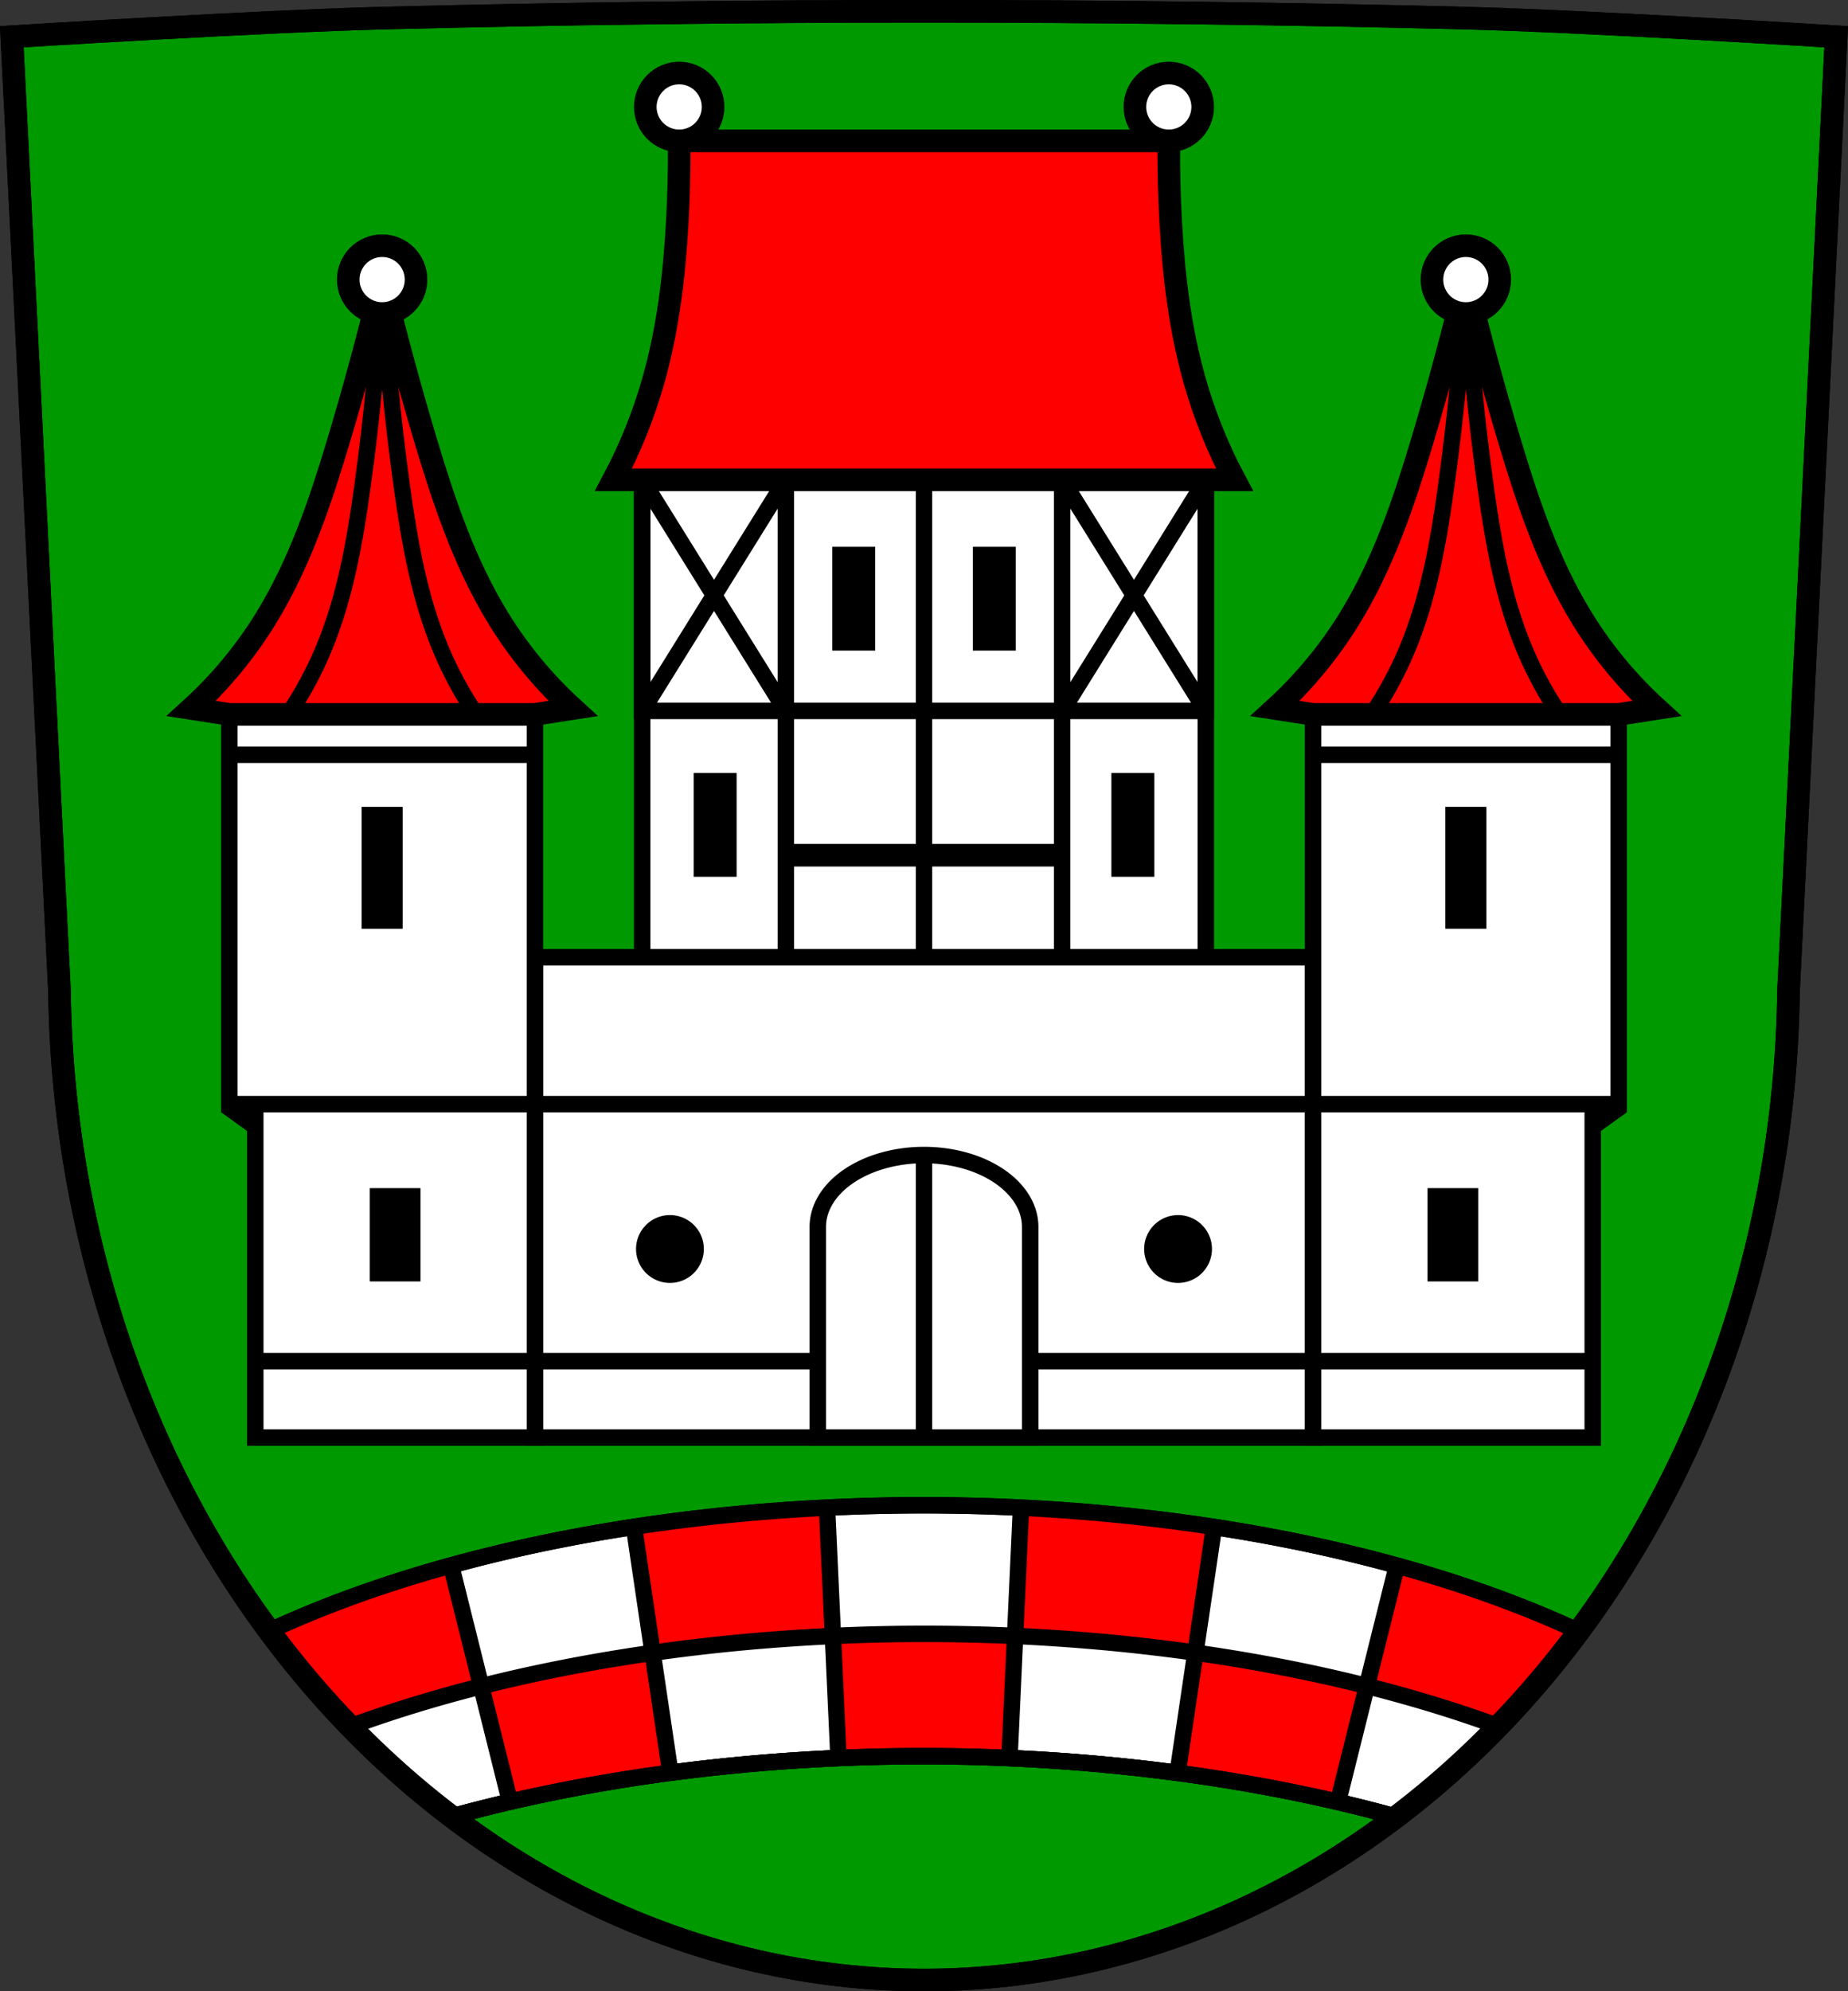 <svg xmlns="http://www.w3.org/2000/svg" viewBox="0 0 899.421 968.67"><rect x="0" y="0" width="899.421" height="968.67" fill="#333333" stroke="none"/><g transform="translate(8.661-39.26)" stroke="#000"><path d="m441.05 44.756c-87.38 0-174.75 1.092-262.09 3.275-60.676 1.517-181.86 9.1-181.86 9.1l23.18 463.96c1.631 128.16 46.949 250.79 125.62 340.78 78.67 89.991 184.68 140.48 295.15 140.56 110.5-.053 216.56-50.54 295.25-140.56 78.69-90.02 123.92-212.58 125.52-340.78l23.18-463.96c0 0-121.18-7.581-181.86-9.1-87.34-2.183-174.71-3.275-262.09-3.275z" fill="#090" fill-rule="evenodd" stroke-width="11"/><g stroke-width="8"><path fill="#fff" d="m303.89 272.67h274.31v253.33h-274.31z"/><g fill="none"><path d="m303.89 272.67h69.922v112.41h-69.922z"/><g fill-rule="evenodd"><path d="m303.89 385.08l69.922-112.41"/><path d="m303.89 272.67l69.922 112.41"/></g><path d="m508.28 272.67h69.923v112.41h-69.923z"/><g fill-rule="evenodd"><path d="m508.28 385.08l69.922-112.41"/><path d="m508.28 272.67l69.922 112.41"/><path d="m373.82 385.08h134.47"/><path d="m441.05 272.67v253.33"/></g></g><path d="m400.38 309.24v42.49h12.91v-42.49h-12.91zm68.44 0v42.49h12.908v-42.49h-12.908z"/><path d="m332.94 419.28v42.49h12.908v-42.49h-12.908zm203.31 0v42.49h12.908v-42.49h-12.908z"/><g fill="none" fill-rule="evenodd"><path d="m373.82 385.08v140.38"/><path d="m508.28 385.08v142"/></g></g><g stroke-width="11"><g fill-rule="evenodd"><path d="m373.82 455.27h134.47" fill="none"/><path d="m321.9 107.78c.112 13.395-.21 26.794-.967 40.17-1.459 25.792-4.558 51.614-11.615 76.46-4.746 16.712-11.27 32.919-19.428 48.26h151.15 151.16c-8.157-15.339-14.683-31.546-19.43-48.26-7.06-24.851-10.154-50.673-11.613-76.46-.757-13.374-1.08-26.773-.969-40.17h-119.14-119.14z" fill="#f00"/></g><g fill="#fff"><circle cx="321.9" cy="91.28" r="16.5"/><circle cx="560.19" cy="91.28" r="16.5"/></g></g><g stroke-width="8"><path fill="#fff" d="m251.7 504.9h378.7v233.65h-378.7z"/><g fill="none" fill-rule="evenodd"><path d="m251.7 576.35h378.7"/><path d="m251.7 701.39h378.7"/></g><path d="m441.05 601.109a51.686 34.942 0 0 0 -51.688 34.943v102.5h103.37v-102.5a51.686 34.942 0 0 0 -51.686 -34.943z" fill="#fff"/><path d="m441.05 601.11v137.44" fill="none" fill-rule="evenodd"/><path d="m317.399 634.322a12.5 12.5 0 0 0 -12.5 12.5 12.5 12.5 0 0 0 12.5 12.5 12.5 12.5 0 0 0 12.5 -12.5 12.5 12.5 0 0 0 -12.5 -12.5zm247.301 0a12.5 12.5 0 0 0 -12.5 12.5 12.5 12.5 0 0 0 12.5 12.5 12.5 12.5 0 0 0 12.5 -12.5 12.5 12.5 0 0 0 -12.5 -12.5z"/><path fill="#fff" d="m115.59 576.35h136.11v162.2h-136.11z"/><path d="m251.7 701.39h-135.6" fill="none" fill-rule="evenodd"/><path d="m175.31 621.21h16.673v37.39h-16.673z"/><path fill="#fff" d="m102.96 386.77h148.74v189.58h-148.74z"/><path d="m101.27 577.06l14.321 10.296" fill="none" fill-rule="evenodd"/><path d="m171.33 435.74h11.993v51.3h-11.993z"/><path d="m102.96 406.42h148.74" fill="none" fill-rule="evenodd"/></g><g fill-rule="evenodd"><path d="m177.33 175.2c-6.361 26.415-13.453 52.653-21.266 78.68-8.956 29.833-18.999 59.69-35.33 86.21-9.974 16.197-22.22 30.991-36.28 43.813l18.504 2.869h74.37 74.37l18.504-2.869c-14.05-12.821-26.303-27.615-36.28-43.813-16.333-26.523-26.376-56.38-35.33-86.21-7.812-26.02-14.905-52.26-21.266-78.68z" fill="#f00" stroke-width="11"/><g fill="none" stroke-linecap="round" stroke-width="8"><path d="m177.33 175.2c-1.773 33.693-4.976 67.31-9.596 100.73-3.734 27.01-8.472 54.17-19.02 79.31-4.63 11.04-10.357 21.617-17.07 31.53"/><path d="m177.33 175.2c1.773 33.693 4.976 67.31 9.596 100.73 3.734 27.01 8.472 54.17 19.02 79.31 4.63 11.04 10.357 21.617 17.07 31.53"/></g></g><circle cx="177.33" cy="175.27" r="16.5" fill="#fff" stroke-linecap="round" stroke-width="11"/><g transform="matrix(-1 0 0 1 683.05-74.988)"><g stroke-width="8"><path fill="#fff" d="m-83.46 651.34h136.11v162.2h-136.11z"/><path d="m52.652 776.38h-135.6" fill="none" fill-rule="evenodd"/><path d="m-23.739 696.2h16.673v37.39h-16.673z"/><path fill="#fff" d="m-96.09 461.76h148.74v189.58h-148.74z"/><path d="m-97.78 652.05l14.321 10.296" fill="none" fill-rule="evenodd"/><path d="m-27.714 510.72h11.993v51.3h-11.993z"/><path d="m-96.09 481.41h148.74" fill="none" fill-rule="evenodd"/></g><g fill-rule="evenodd"><path d="m-21.719 250.19c-6.361 26.415-13.453 52.653-21.266 78.68-8.956 29.833-18.999 59.69-35.33 86.21-9.974 16.197-22.22 30.991-36.28 43.813l18.504 2.869h74.37 74.37l18.504-2.869c-14.05-12.821-26.303-27.615-36.28-43.813-16.333-26.523-26.376-56.38-35.33-86.21-7.812-26.02-14.905-52.26-21.266-78.68" fill="#f00" stroke-width="11"/><g fill="none" stroke-linecap="round" stroke-width="8"><path d="m-21.718 250.19c-1.773 33.693-4.976 67.31-9.596 100.73-3.734 27.01-8.472 54.17-19.02 79.31-4.63 11.04-10.357 21.617-17.07 31.53"/><path d="m-21.718 250.19c1.773 33.693 4.976 67.31 9.596 100.73 3.734 27.01 8.472 54.17 19.02 79.31 4.63 11.04 10.357 21.617 17.07 31.53"/></g></g><circle r="16.5" cy="250.26" cx="-21.718" fill="#fff" stroke-linecap="round" stroke-width="11"/></g><g transform="translate(-8.661 39.26)"><path d="M449.709 732.213A447.65 205.131 0 0 0 131.025 793.387C138.5 803.46 146.34 813.22 154.56 822.61 174.64 845.59 196.52 865.99 219.79 883.64A447.65 205.131 0 0 1 449.709 854.254 447.65 205.131 0 0 1 679.537 883.775C702.88 866.1 724.82 845.65 744.96 822.61 753.13 813.26 760.94 803.55 768.38 793.53A447.65 205.131 0 0 0 449.709 732.213z" fill="#fff" stroke-linecap="round" stroke-width="8"/><path d="m402.5 733.31c-16.467.813-32.913 2.063-49.31 3.746-14.92 1.531-29.803 3.423-44.633 5.67l8.977 60.59c14.752-1.569 29.511-3.067 44.28-4.494 14.501-1.402 29.01-2.735 43.521-4l-2.828-61.51zm2.828 61.51l2.828 61.51 41.557-2.078 41.559 2.078 2.828-61.51c-14.795-.037-29.59-.057-44.38-.057-14.796 0-29.591.019-44.39.057zm88.77 0c15.302 1.292 30.596 2.683 45.881 4.17 13.981 1.36 27.954 2.801 41.918 4.324l8.979-60.59c-15.303-2.297-30.662-4.225-46.06-5.781-15.93-1.61-31.9-2.822-47.891-3.635l-2.828 61.51zm87.8 8.494l-8.977 60.59 47.03 6.05 31.31 6.367 14.223-57.02c-15.255-3.207-30.543-6.26-45.859-9.16-12.554-2.377-25.13-4.651-37.719-6.822zm83.58 15.982c5.406 1.798 10.832 3.536 16.277 5.213 11.294 3.477 22.671 6.693 33.887 10.416 4.554 1.512 9.08 3.106 13.576 4.783l21.85-24.23 17.316-21.949-18.557-8.166-44.959-16.395-25.17-6.691-14.221 57.02zm-347.95-15.982c-10.507 1.794-20.992 3.716-31.451 5.768-10.09 1.979-20.16 4.079-30.25 6.07-7.282 1.438-14.575 2.818-21.879 4.145l11.807 47.34 2.414 9.68c12.22-2.771 24.501-5.274 36.83-7.508 8.308-1.505 16.639-2.887 24.988-4.146l16.514-.76-4.699-31.715-4.277-28.875zm-83.58 15.982l-14.223-57.02-24.21 6.281c-8.154 2.572-16.251 5.324-24.283 8.254-8.275 3.02-16.482 6.225-24.596 9.652-5.245 2.215-10.453 4.522-15.617 6.92l11.303 14.637 28.09 31.814c4.549-1.695 9.129-3.312 13.734-4.848 9.68-3.228 19.474-6.101 29.22-9.111 6.879-2.124 13.736-4.317 20.57-6.578z" fill="#f00" fill-rule="evenodd"/><path d="M449.711 794.768A447.65 205.131 0 0 0 170.42 839.838C186.01 855.92 202.54 870.56 219.84 883.67A447.65 205.131 0 0 1 449.709 854.254 447.65 205.131 0 0 1 679.557 883.76C696.94 870.59 713.55 855.88 729.21 839.71A447.65 205.131 0 0 0 449.711 794.768z" fill="none" stroke-linecap="round" stroke-width="8"/></g><g fill="none"><g fill-rule="evenodd"><g stroke-width="8"><path d="m393.84 772.57l5.656 123.02"/><path d="m299.89 781.99l17.954 121.18"/><path d="m211.07 801.54l28.444 114.04"/></g><path d="m441.05 44.756c-87.38 0-174.75 1.092-262.09 3.275-60.676 1.517-181.86 9.1-181.86 9.1l23.18 463.96c1.631 128.16 46.949 250.79 125.62 340.78 78.67 89.991 184.68 140.48 295.15 140.56 110.5-.053 216.56-50.54 295.25-140.56 78.69-90.02 123.92-212.58 125.52-340.78l23.18-463.96c0 0-121.18-7.581-181.86-9.1-87.34-2.183-174.71-3.275-262.09-3.275z" stroke-width="11"/><g stroke-width="8"><path d="m671.03 801.54l-28.444 114.04"/><path d="m582.21 781.99l-17.954 121.18"/><path d="m488.26 772.57l-5.656 123.02"/></g></g><path d="m441.048 771.469a447.65 205.131 0 0 0 -318.684 61.174c7.474 10.08 15.318 19.831 23.531 29.23 20.09 22.98 41.963 43.38 65.24 61.02a447.65 205.131 0 0 1 229.916 -29.383 447.65 205.131 0 0 1 229.828 29.521c23.342-17.678 45.28-38.12 65.42-61.16 8.174-9.351 15.981-19.06 23.422-29.08A447.65 205.131 0 0 0 441.048 771.469" stroke-linecap="round" stroke-width="8"/></g></g></svg>